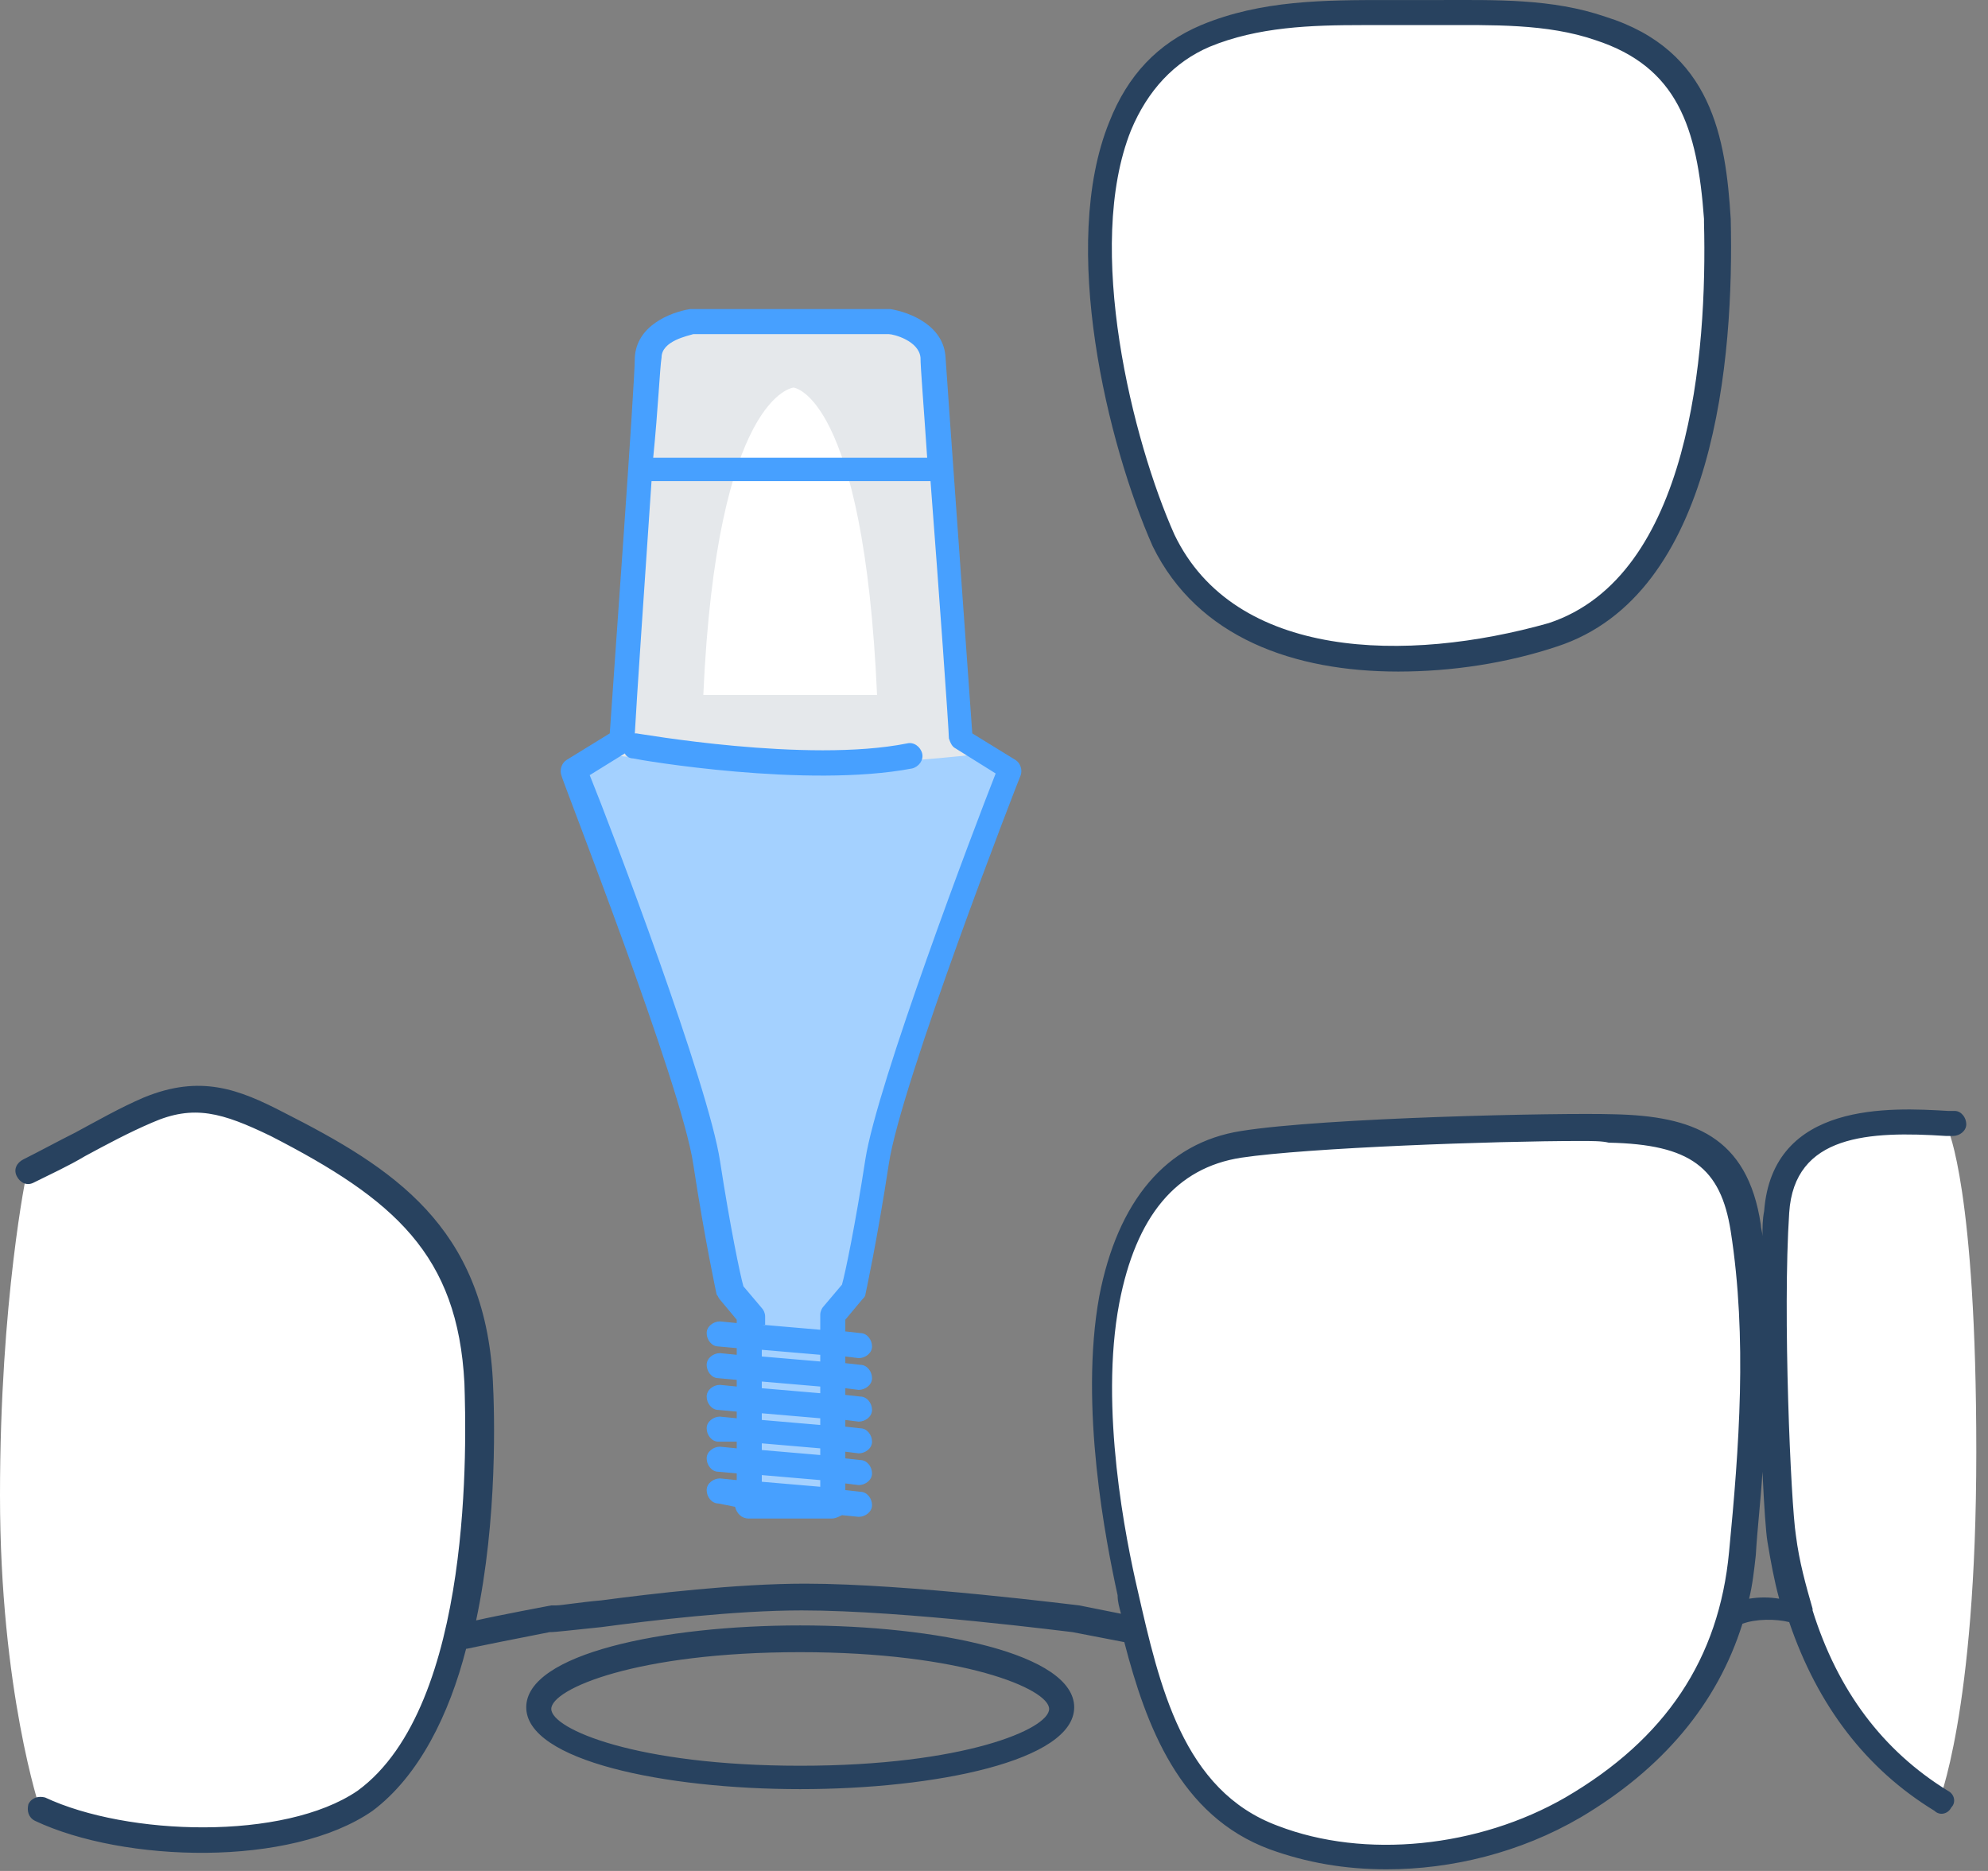 <svg width="119" height="112" viewBox="0 0 119 112" fill="none" xmlns="http://www.w3.org/2000/svg">
<rect x="0" y="0" width="119" height="112" fill="#808080" stroke="none"/>
<path d="M104.4 73.602C105.3 80.002 104.9 86.602 104.3 93.002C103.7 99.802 100.1 104.802 94.1 108.202C88.9 111.202 81.9 112.102 76.2 110.002C70.2 107.702 68.6 101.002 67.3 95.402C66.3 91.202 65.1 83.802 66.2 77.902C67.1 73.302 69.3 69.402 74.1 68.602C78.9 67.902 92.8 67.502 96.3 67.602C101.3 67.802 103.8 69.102 104.4 73.602ZM16.5 67.302C13.7 65.902 11.7 65.202 8.7 66.502C6.3 67.602 4 69.002 1.6 70.202C1.6 70.202 0 77.802 0 89.502C0 101.202 2.4 108.302 2.4 108.302C7.4 110.702 17.1 111.102 21.8 107.802C28.1 103.102 28.9 89.802 28.5 82.802C28.1 74.302 23.5 70.902 16.5 67.302ZM106.1 72.802C105.7 78.902 106.3 90.502 106.5 92.202C107.5 98.502 110.1 104.302 116 108.002C116 108.002 118.3 102.602 118.3 86.902C118.3 71.202 116.6 67.602 116.6 67.602C113.3 67.302 106.5 66.702 106.1 72.802Z" fill="white"/>
<path d="M83 111.902C80.5 111.902 78.2 111.502 76 110.702C70.6 108.702 68.6 103.302 67.3 98.302L64.2 97.703C64.1 97.703 54.2 96.403 48 96.403C44 96.403 39 97.002 36 97.403C34 97.603 33.3 97.703 32.9 97.703C27.8 98.703 28 98.703 27.9 98.703C26.9 102.602 25.1 106.302 22.3 108.402C17.4 111.802 7.4 111.502 2.1 109.002C1.7 108.802 1.6 108.402 1.7 108.002C1.9 107.602 2.3 107.502 2.7 107.602C7.6 109.902 17 110.202 21.4 107.202C28.4 102.102 27.9 86.002 27.8 82.802C27.4 75.103 23.6 71.802 16.2 68.002C13.3 66.603 11.6 66.103 9.1 67.203C7.7 67.802 6.4 68.502 5.1 69.203C4.1 69.802 3 70.302 2 70.802C1.6 71.002 1.2 70.802 1 70.403C0.8 70.002 1 69.603 1.4 69.403C2.4 68.903 3.5 68.302 4.5 67.802C5.8 67.103 7.2 66.302 8.6 65.703C12 64.302 14.3 65.203 17 66.603C23.5 69.903 29 73.403 29.5 82.603C29.6 84.502 29.8 90.903 28.5 97.002C29.8 96.703 33 96.103 33 96.103C33.1 96.103 33.2 96.103 33.3 96.103C33.6 96.103 34.8 95.903 36 95.802C39 95.403 44.1 94.802 48.2 94.802C54.4 94.802 64.5 96.103 64.6 96.103L67.1 96.603C67 96.203 66.9 95.903 66.9 95.502C66.2 92.302 64.6 84.203 65.8 77.603C66.9 71.903 69.8 68.403 74.3 67.703C79.3 66.903 93.4 66.603 96.6 66.703C101.3 66.802 104.6 68.002 105.4 73.302C105.4 73.502 105.5 73.802 105.5 74.002C105.5 73.502 105.5 73.002 105.6 72.502C106.1 65.903 113.2 66.302 116.6 66.502H117C117.4 66.502 117.7 66.903 117.7 67.302C117.7 67.703 117.3 68.002 116.9 68.002H116.5C111.9 67.703 107.4 67.903 107.1 72.603C106.7 78.603 107.2 90.002 107.5 91.903C107.7 93.502 108.1 94.903 108.5 96.302V96.403C110 101.202 112.7 104.802 116.6 107.202C117 107.402 117.1 107.902 116.8 108.202C116.6 108.602 116.1 108.702 115.8 108.402C111.7 105.902 108.8 102.102 107.1 97.103C106.3 96.903 105.1 96.903 104.3 97.203C102.8 102.002 99.5 105.902 94.6 108.802C91 110.902 86.9 111.902 83 111.902ZM94.6 68.302C89.5 68.302 78.3 68.703 74.3 69.302C70.4 69.903 68 72.802 67 78.002C65.8 84.302 67.4 92.203 68.1 95.203C69.4 100.902 70.8 107.202 76.5 109.302C81.7 111.302 88.5 110.602 93.7 107.602C99.7 104.102 102.9 99.302 103.5 92.903C104.1 86.703 104.6 80.103 103.6 73.703C103 69.903 101.2 68.502 96.3 68.403C95.9 68.302 95.3 68.302 94.6 68.302ZM105.5 88.103C105.4 89.802 105.2 91.403 105.1 93.103C105 94.002 104.9 94.903 104.7 95.703C105.3 95.603 105.9 95.603 106.5 95.703C106.2 94.603 106 93.502 105.8 92.302C105.7 91.703 105.6 90.203 105.5 88.103ZM47.9 107.102C39.8 107.102 31.5 105.402 31.5 102.202C31.5 99.002 39.7 97.302 47.9 97.302C56.1 97.302 64.3 99.002 64.3 102.202C64.3 105.402 56 107.102 47.9 107.102ZM47.9 98.903C38.1 98.903 33 101.102 33 102.302C33 103.502 38.1 105.702 47.9 105.702C57.7 105.702 62.8 103.502 62.8 102.302C62.8 101.102 57.6 98.903 47.9 98.903Z" fill="#28425F"/>
<path d="M49.8 78.702V89.902H44.8V78.702L43.6 77.302C43.6 77.302 42.9 74.102 42.2 69.502C41.5 64.502 34.2 46.002 34.2 46.002L37.1 44.202C37.1 44.202 38.6 23.102 38.7 21.302C38.8 19.502 41.3 19.102 41.3 19.102H53.1C53.1 19.102 55.6 19.502 55.7 21.302C55.8 23.102 57.3 44.202 57.3 44.202L60.2 46.002C60.2 46.002 53 64.502 52.2 69.502C51.5 74.102 50.8 77.302 50.8 77.302L49.8 78.702Z" fill="#A4D1FF"/>
<path d="M57.5 44.302C57.5 44.302 56 23.202 55.9 21.402C55.8 19.602 53.3 19.202 53.3 19.202H41.4C41.4 19.202 38.9 19.602 38.8 21.402C38.7 23.202 37.2 44.302 37.2 44.302L35.9 45.102C39.6 45.602 43.5 45.802 47.6 45.802C51.6 45.802 55.4 45.502 59 45.102L57.5 44.302Z" fill="#E5E8EB"/>
<path d="M52.5 41.602C51.7 23.602 47.5 23.202 47.5 23.202C47.5 23.202 42.9 23.602 42.1 41.602C43.3 41.602 51.3 41.602 52.5 41.602Z" fill="white"/>
<path d="M49.8 90.902H44.8C44.4 90.902 44.1 90.602 44 90.202L43 90.002C42.6 90.002 42.3 89.602 42.3 89.202C42.3 88.802 42.7 88.502 43.1 88.502L44.1 88.602V88.202L43 88.102C42.6 88.102 42.3 87.702 42.3 87.302C42.3 86.902 42.7 86.602 43.1 86.602L44.1 86.702V86.302H43C42.6 86.302 42.3 85.902 42.3 85.502C42.3 85.102 42.7 84.802 43.1 84.802L44.1 84.902V84.502L43 84.402C42.6 84.402 42.3 84.002 42.3 83.602C42.3 83.202 42.7 82.902 43.1 82.902L44.1 83.002V82.602L43 82.502C42.6 82.502 42.3 82.102 42.3 81.702C42.3 81.302 42.7 81.002 43.1 81.002L44.1 81.102V80.702L43 80.602C42.6 80.602 42.3 80.202 42.3 79.802C42.3 79.402 42.7 79.102 43.1 79.102L44.1 79.202V79.002L43.1 77.802C43 77.702 43 77.602 42.9 77.502C42.9 77.502 42.2 74.302 41.5 69.702C40.8 64.902 33.6 46.602 33.6 46.402C33.5 46.102 33.6 45.702 33.9 45.502L36.5 43.902C36.7 40.902 38 23.002 38 21.402C38.1 19.502 40.1 18.702 41.3 18.502H41.4H53.2H53.3C54.5 18.702 56.5 19.502 56.6 21.402C56.7 23.002 58 41.002 58.2 43.902L60.8 45.502C61.1 45.702 61.2 46.102 61.1 46.402C61 46.602 53.9 64.902 53.2 69.702C52.5 74.302 51.8 77.502 51.8 77.502C51.8 77.602 51.7 77.702 51.6 77.802L50.6 79.002V79.702L51.5 79.802C51.9 79.802 52.2 80.202 52.2 80.602C52.2 81.002 51.8 81.302 51.4 81.302L50.6 81.202V81.602L51.5 81.702C51.9 81.702 52.2 82.102 52.2 82.502C52.2 82.902 51.8 83.202 51.4 83.202L50.6 83.102V83.502L51.5 83.602C51.9 83.602 52.2 84.002 52.2 84.402C52.2 84.802 51.8 85.102 51.4 85.102L50.6 85.002V85.402L51.5 85.502C51.9 85.502 52.2 85.902 52.2 86.302C52.2 86.702 51.8 87.002 51.4 87.002L50.6 86.902V87.302L51.5 87.402C51.9 87.402 52.2 87.802 52.2 88.202C52.2 88.602 51.8 88.902 51.4 88.902L50.6 88.802V89.202L51.5 89.302C51.9 89.302 52.2 89.702 52.2 90.102C52.2 90.502 51.8 90.802 51.4 90.802L50.4 90.702C50.2 90.802 50 90.902 49.8 90.902ZM45.6 88.702L49.1 89.002V88.602L45.6 88.302V88.702ZM45.6 86.802L49.1 87.102V86.702L45.6 86.402V86.802ZM45.6 85.002L49.1 85.302V84.902L45.6 84.602V85.002ZM45.6 83.102L49.1 83.402V83.002L45.6 82.702V83.102ZM45.6 81.202L49.1 81.502V81.102L45.6 80.802V81.202ZM45.6 79.302L49.1 79.602V78.702C49.1 78.502 49.2 78.302 49.3 78.202L50.4 76.902C50.6 76.202 51.2 73.302 51.8 69.402C52.5 64.902 58.3 49.602 59.6 46.302L57.2 44.802C57 44.702 56.9 44.502 56.8 44.202C56.8 43.702 56.2 35.302 55.7 28.802H39C38.6 34.702 38.1 42.002 38 43.902C38 43.902 38 43.902 38.1 43.902C38.2 43.902 48.3 45.702 54.3 44.502C54.7 44.402 55.1 44.702 55.2 45.102C55.3 45.502 55 45.902 54.6 46.002C48.3 47.202 38.3 45.502 37.9 45.402C37.7 45.402 37.5 45.302 37.4 45.102L35.3 46.402C36.6 49.602 42.4 64.902 43.1 69.502C43.7 73.402 44.3 76.302 44.5 77.002L45.6 78.302C45.7 78.402 45.8 78.602 45.8 78.802V79.302H45.6ZM39.1 27.402H55.5C55.3 24.402 55.1 22.002 55.1 21.402C55 20.402 53.5 20.002 53.2 20.002H41.5C41.2 20.102 39.6 20.402 39.6 21.402C39.5 22.002 39.4 24.402 39.1 27.402Z" fill="#47A0FF"/>
<path d="M102.9 13.202C102.6 8.002 101.5 3.502 95.9 1.702C92.3 0.502 88.3 0.802 84.6 0.802C80.5 0.802 76.1 0.602 72.2 2.202C62.2 6.402 66.4 24.802 69.8 32.402C73.9 40.902 85.5 40.202 93.1 38.202C102.1 35.102 103.1 21.202 102.9 13.202C102.9 12.802 102.9 13.702 102.9 13.202Z" fill="white"/>
<path d="M83.7 40.202C77.5 40.202 71.7 38.202 69 32.702C66.3 26.602 63.4 14.702 66.4 7.302C67.5 4.502 69.3 2.602 71.9 1.502C75.5 0.002 79.3 0.002 83.1 0.002C84.2 0.002 85.2 0.002 86.2 0.002C89.5 0.002 92.9 -0.098 96.1 1.002C102.5 3.002 103.3 8.302 103.6 13.102C103.8 21.402 102.7 35.602 93.2 38.702C90.2 39.702 86.9 40.202 83.7 40.202ZM81.6 1.502C78.5 1.502 75.3 1.602 72.4 2.802C70.3 3.702 68.7 5.402 67.7 7.802C64.9 14.802 67.8 26.402 70.3 32.002C73.9 39.502 84.2 39.702 92.7 37.302C101.2 34.502 102.2 21.102 102 13.302C102 13.302 102 13.302 102 13.202V13.102C101.6 7.602 100.4 4.002 95.5 2.402C92.6 1.402 89.3 1.502 86.1 1.502C85 1.502 84 1.502 82.9 1.502C82.6 1.502 82.1 1.502 81.6 1.502Z" fill="#28425F"/>
</svg>
